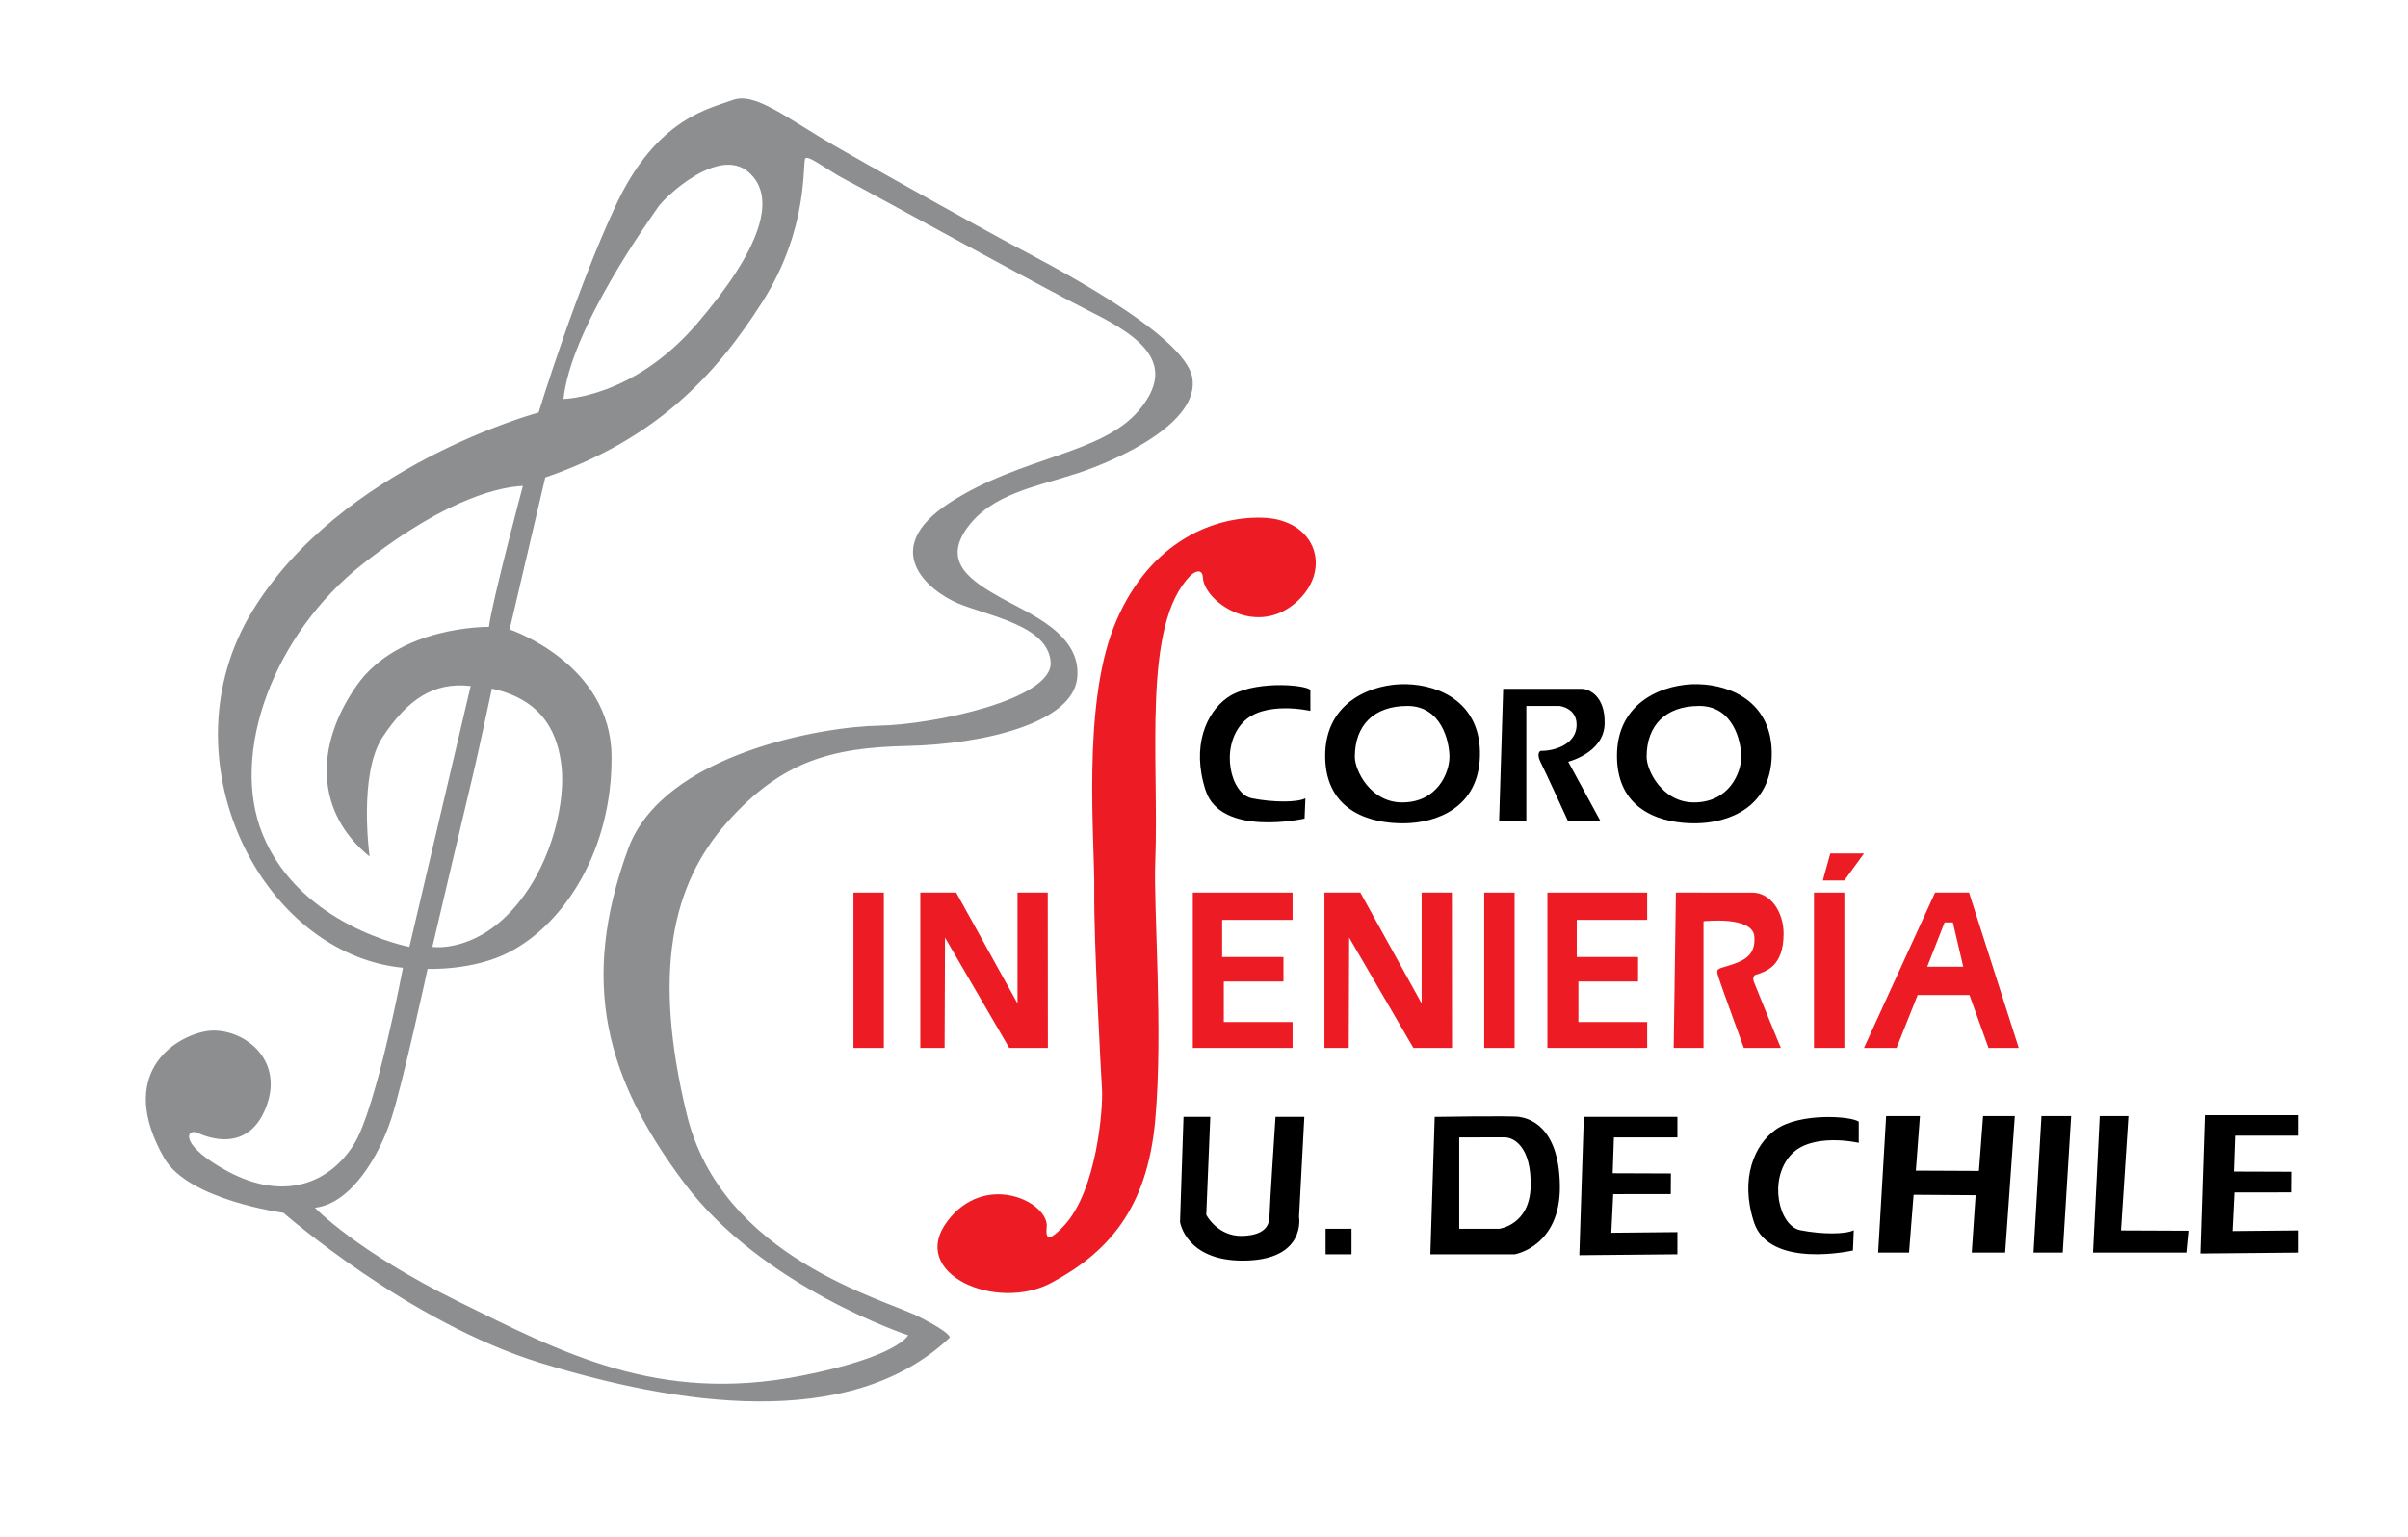 <?xml version="1.0" encoding="utf-8"?>
<!-- Generator: Adobe Illustrator 16.0.0, SVG Export Plug-In . SVG Version: 6.00 Build 0)  -->
<!DOCTYPE svg PUBLIC "-//W3C//DTD SVG 1.1//EN" "http://www.w3.org/Graphics/SVG/1.1/DTD/svg11.dtd">
<svg version="1.1" id="Layer_1" xmlns:x="http://ns.adobe.com/Extensibility/1.0/" xmlns:i="http://ns.adobe.com/AdobeIllustrator/10.0/" xmlns:graph="http://ns.adobe.com/Graphs/1.0/"
	 xmlns="http://www.w3.org/2000/svg" xmlns:xlink="http://www.w3.org/1999/xlink" x="0px" y="0px" width="792px" height="505.5px"
	 viewBox="199.275 114.945 792 505.5" enable-background="new 199.275 114.945 792 505.5" xml:space="preserve">
<g>
	<path fill="#8C8E90" d="M402.046,182.032c13.352-28.328,30.766-31.386,38.149-34.16c7.385-2.776,17.713,5.832,33.518,14.997
		c8.917,5.17,46.87,26.384,57.77,32.217c10.899,5.832,57.497,29.439,59.949,44.158c2.452,14.719-24.252,26.94-37.771,31.383
		c-13.52,4.443-28.173,6.665-36.348,18.052c-8.175,11.387,1.635,17.497,10.9,22.774c9.265,5.276,26.977,11.942,25.342,26.662
		c-1.636,14.719-30.793,21.663-55.863,22.219c-25.07,0.554-41.419,4.998-59.404,25.272s-24.525,49.158-13.08,96.095
		c11.445,46.935,64.854,60.544,76.299,66.377s10.082,6.945,10.082,6.945c-33.245,31.382-90.742,21.66-134.341,8.329
		c-43.6-13.332-84.747-49.436-84.747-49.436s-31.338-4.166-39.24-18.053c-15.658-27.515,2.997-39.714,13.624-41.66
		c10.627-1.942,26.433,8.055,19.893,24.996c-6.54,16.941-22.618,8.332-22.618,8.332c-3.815-1.389-5.888,4.202,10.083,12.776
		c17.849,9.582,33.016,4.473,41.42-8.888c7.425-11.805,16.146-58.115,16.146-58.115c-47.02-4.653-78.819-69.084-49.662-117.131
		c29.157-48.047,94.284-65.544,94.284-65.544S388.694,210.359,402.046,182.032z M384.606,246.186c0,0,22.891-0.277,43.873-24.718
		c20.982-24.44,26.705-41.659,16.895-49.991c-9.81-8.332-27.25,8.055-29.702,11.665
		C413.219,186.752,387.059,222.856,384.606,246.186z M318.389,300.621c-28.885,22.775-43.741,61.939-32.7,88.874
		c12.391,30.228,48.232,36.938,48.232,36.938l20.165-85.818c-12.263-1.388-20.709,4.444-28.885,16.665
		c-8.175,12.219-4.36,39.436-4.36,39.436c-17.713-14.441-18.257-36.105-4.359-56.101c13.897-19.996,43.599-19.441,43.599-19.441
		c1.089-8.609,11.173-46.381,11.173-46.381C364.987,275.07,347.275,277.848,318.389,300.621z M378.611,272.015l-11.717,49.991
		c0,0,33.245,11.11,33.518,41.659c0.271,30.551-15.183,54.868-33.518,64.433c-11.989,6.257-26.977,5.553-26.977,5.553
		s-8.175,37.771-11.99,49.438c-3.815,11.665-12.94,27.771-25.07,29.162c0,0,13.352,14.163,47.142,30.828
		c33.791,16.663,65.472,33.719,112.814,24.44c31.763-6.227,35.153-13.332,35.153-13.332s-47.959-15.831-73.575-49.992
		c-25.615-34.16-34.697-65.693-18.53-109.979c11.457-31.383,64.31-40.272,82.295-40.549c17.984-0.277,57.359-8.629,56.679-20.83
		c-0.679-12.201-20.71-15.275-30.52-19.441c-9.81-4.166-26.159-17.774-2.725-33.05c23.436-15.275,50.14-15.83,62.402-30.549
		c12.263-14.72,1.363-23.608-15.259-31.94c-16.623-8.332-76.028-41.104-81.478-43.88c-5.45-2.777-11.99-8.055-13.081-6.943
		c-1.089,1.111,1.41,22.774-14.146,47.214C434.474,238.688,414.88,259.521,378.611,272.015z M341.483,426.432
		c1.907,0.277,15.261,1.11,27.727-13.817c12.467-14.929,15.873-35.063,14.783-45.269c-1.09-10.207-5.361-22.052-22.937-25.871
		c0,0-4.882,22.965-6.22,28.369C353.496,375.255,341.483,426.432,341.483,426.432z"/>
	<rect x="479.98" y="408.566" fill="#ED1C24" width="9.993" height="51.103"/>
	<polygon fill="#ED1C24" points="501.963,408.566 513.771,408.566 533.936,445.04 533.936,408.566 543.882,408.566 543.927,459.667 
		531.21,459.667 510.092,423.377 509.956,459.667 501.963,459.667 	"/>
	<path fill="#ED1C24" d="M590.797,304.324c1.462-1.471,3.948-2.495,4.12,0.653c0.422,7.679,16.77,19.344,29.851,8.79
		c13.08-10.553,7.811-27.958-10.173-28.513c-17.986-0.555-38.696,9.628-49.05,36.104c-10.355,26.476-6.176,69.986-6.358,86.465
		c-0.182,16.479,2.18,59.25,2.542,65.545c0.364,6.296-1.723,33.062-12.353,44.623c-7.449,8.1-5.702,1.338-5.814-0.187
		c-0.589-8.007-20.573-17.219-32.7-1.11c-13.006,17.276,16.168,29.996,34.335,20.183c18.166-9.813,31.397-23.887,34.047-53.509
		c2.649-29.626-0.594-69.436,0-84.801C580.55,364.818,574.811,320.432,590.797,304.324z"/>
	<polygon fill="#ED1C24" points="591.591,408.566 624.405,408.566 624.405,417.544 601.244,417.544 601.244,429.764 
		621.408,429.764 621.408,437.818 601.789,437.818 601.789,451.149 624.405,451.149 624.405,459.667 591.591,459.667 	"/>
	<polygon fill="#ED1C24" points="634.887,408.566 646.695,408.566 666.86,445.04 666.86,408.566 676.806,408.566 676.851,459.667 
		664.135,459.667 643.016,423.377 642.88,459.667 634.887,459.667 	"/>
	<rect x="687.442" y="408.566" fill="#ED1C24" width="9.992" height="51.103"/>
	<rect x="795.897" y="408.566" fill="#ED1C24" width="9.992" height="51.103"/>
	<polygon fill="#ED1C24" points="708.22,408.566 741.035,408.566 741.035,417.544 717.873,417.544 717.873,429.764 738.038,429.764 
		738.038,437.818 718.417,437.818 718.417,451.149 741.035,451.149 741.035,459.667 708.22,459.667 	"/>
	<path fill="#ED1C24" d="M750.483,408.566l-0.728,51.103h9.809v-41.66c0,0,16.168-1.851,16.713,4.999
		c0.547,6.851-4.153,8.328-10.125,10.09c-2.743,0.81-2.41,1.02-1,5.277c0.788,2.388,7.674,21.294,7.674,21.294h12.171
		c0,0-5.995-14.489-8.809-21.57c-0.56-1.405-0.133-2.269,0.521-2.48c3.454-1.11,9.196-2.797,9.196-13.537
		c0-7.035-4.178-13.515-10.354-13.515C769.374,408.566,750.483,408.566,750.483,408.566z"/>
	<polygon fill="#ED1C24" points="798.804,404.583 805.889,404.583 812.339,395.696 801.256,395.696 	"/>
	<path fill="#ED1C24" d="M835.727,408.566h11.174l16.349,51.103h-9.946l-6.268-17.405h-17.029l-6.949,17.405h-10.718
		L835.727,408.566z M838.863,418.378l-5.723,14.579h11.852l-3.406-14.579H838.863L838.863,418.378z"/>
	<path d="M630.264,348.807c0,0-15.368-3.576-22.267,3.889c-7.573,8.192-4.03,23.468,3.055,24.857c7.084,1.39,14.852,1.39,17.575,0
		l-0.271,6.665c0,0-27.521,6.25-32.563-9.304c-4.719-14.557,0.271-25.551,7.084-30.412c8.084-5.767,25.205-4.443,27.388-2.638
		V348.807L630.264,348.807z"/>
	<path stroke="#000000" stroke-width="0.627" stroke-miterlimit="10" d="M662.145,346.863
		c11.445-0.011,14.171,11.804,14.171,17.081c0,5.277-4.02,15.275-15.873,15.275c-10.628,0-15.869-10.693-15.873-15.275
		C644.561,353.39,650.966,346.874,662.145,346.863z M661.736,340.322c-10.488-0.242-26.432,5.291-26.295,23.483
		c0.137,18.19,15.329,21.793,25.752,21.652c10.424-0.138,24.117-5.002,24.523-21.869
		C686.127,346.725,673.183,340.583,661.736,340.322z"/>
	<path stroke="#000000" stroke-width="0.627" stroke-miterlimit="10" d="M693.982,341.864l-1.316,42.771h8.312v-37.771h11.173
		c0,0,5.993,0.556,5.993,6.527s-6.266,8.888-12.125,8.888c0,0-1.09,0.694,0.272,3.333s8.856,19.024,8.856,19.024h9.946
		l-10.491-19.303c0,0,11.854-2.777,12.127-12.219c0.272-9.443-5.45-11.249-7.086-11.249S693.982,341.864,693.982,341.864z"/>
	<path stroke="#000000" stroke-width="0.627" stroke-miterlimit="10" d="M758.117,346.863
		c11.443-0.011,14.168,11.804,14.168,17.081c0,5.277-4.02,15.275-15.871,15.275c-10.628,0-15.872-10.693-15.874-15.275
		C740.531,353.39,746.934,346.874,758.117,346.863z M757.706,340.322c-10.488-0.242-26.433,5.291-26.297,23.483
		c0.137,18.19,15.33,21.793,25.752,21.652c10.423-0.138,24.116-5.002,24.525-21.869
		C782.095,346.725,769.151,340.583,757.706,340.322z"/>
	<path d="M810.622,490.894c0,0-15.365-3.574-22.265,3.887c-7.573,8.193-4.032,23.471,3.053,24.856
		c7.085,1.391,14.852,1.391,17.576,0l-0.272,6.668c0,0-27.522,6.249-32.563-9.305c-4.719-14.557,0.272-25.553,7.086-30.411
		c8.083-5.768,25.204-4.443,27.385-2.639V490.894z"/>
	<path stroke="#000000" stroke-width="0.627" stroke-miterlimit="10" d="M588.844,482.672h8.174l-1.316,31.986
		c0,0,3.791,7.45,12.296,7.174c8.505-0.278,9.14-4.631,9.14-6.991c0-2.358,1.954-32.169,1.954-32.169h8.856l-1.726,32.541
		c0,0,2.541,14.118-18.225,14.118c-18.473,0-20.289-12.452-20.289-12.452L588.844,482.672z"/>
	<rect x="635.578" y="519.472" stroke="#000000" stroke-width="0.627" stroke-miterlimit="10" width="7.902" height="7.775"/>
	<path stroke="#000000" stroke-width="0.627" stroke-miterlimit="10" d="M698.933,482.672c2.589,0.416,12.808,2.499,13.08,22.289
		c0.272,19.787-14.579,22.286-14.579,22.286h-27.385l1.407-44.575C671.457,482.672,696.345,482.256,698.933,482.672z
		 M678.904,488.784v30.688h13.535c0,0,10.31-1.251,10.582-14.303c0.274-13.055-5.585-16.386-8.856-16.386
		C690.894,488.784,678.904,488.784,678.904,488.784z"/>
	<polygon stroke="#000000" stroke-width="0.627" stroke-miterlimit="10" points="720.507,482.672 719.052,527.543 750.663,527.248 
		750.663,520.581 728.909,520.791 729.567,507.458 748.484,507.436 748.528,501.281 729.362,501.21 729.794,488.784 
		750.663,488.784 750.663,482.672 	"/>
	<polygon stroke="#000000" stroke-width="0.627" stroke-miterlimit="10" points="871.016,482.408 880.145,482.408 877.419,526.691 
		868.427,526.691 	"/>
	<polygon stroke="#000000" stroke-width="0.627" stroke-miterlimit="10" points="819.923,482.408 817.334,526.691 826.873,526.691 
		828.371,507.667 849.398,507.805 848.125,526.691 858.481,526.691 861.617,482.408 851.804,482.408 850.442,500.446 
		829.069,500.348 830.413,482.408 	"/>
	<polygon stroke="#000000" stroke-width="0.627" stroke-miterlimit="10" points="890.181,482.408 888.001,526.691 918.341,526.691 
		918.975,520.118 896.542,520.026 898.992,482.408 	"/>
	<polygon stroke="#000000" stroke-width="0.627" stroke-miterlimit="10" points="924.769,482.113 923.315,526.986 954.925,526.69 
		954.925,520.024 933.171,520.232 933.829,506.902 952.746,506.877 952.792,500.72 933.624,500.653 934.056,488.224 
		954.925,488.224 954.925,482.113 	"/>
</g>
</svg>
